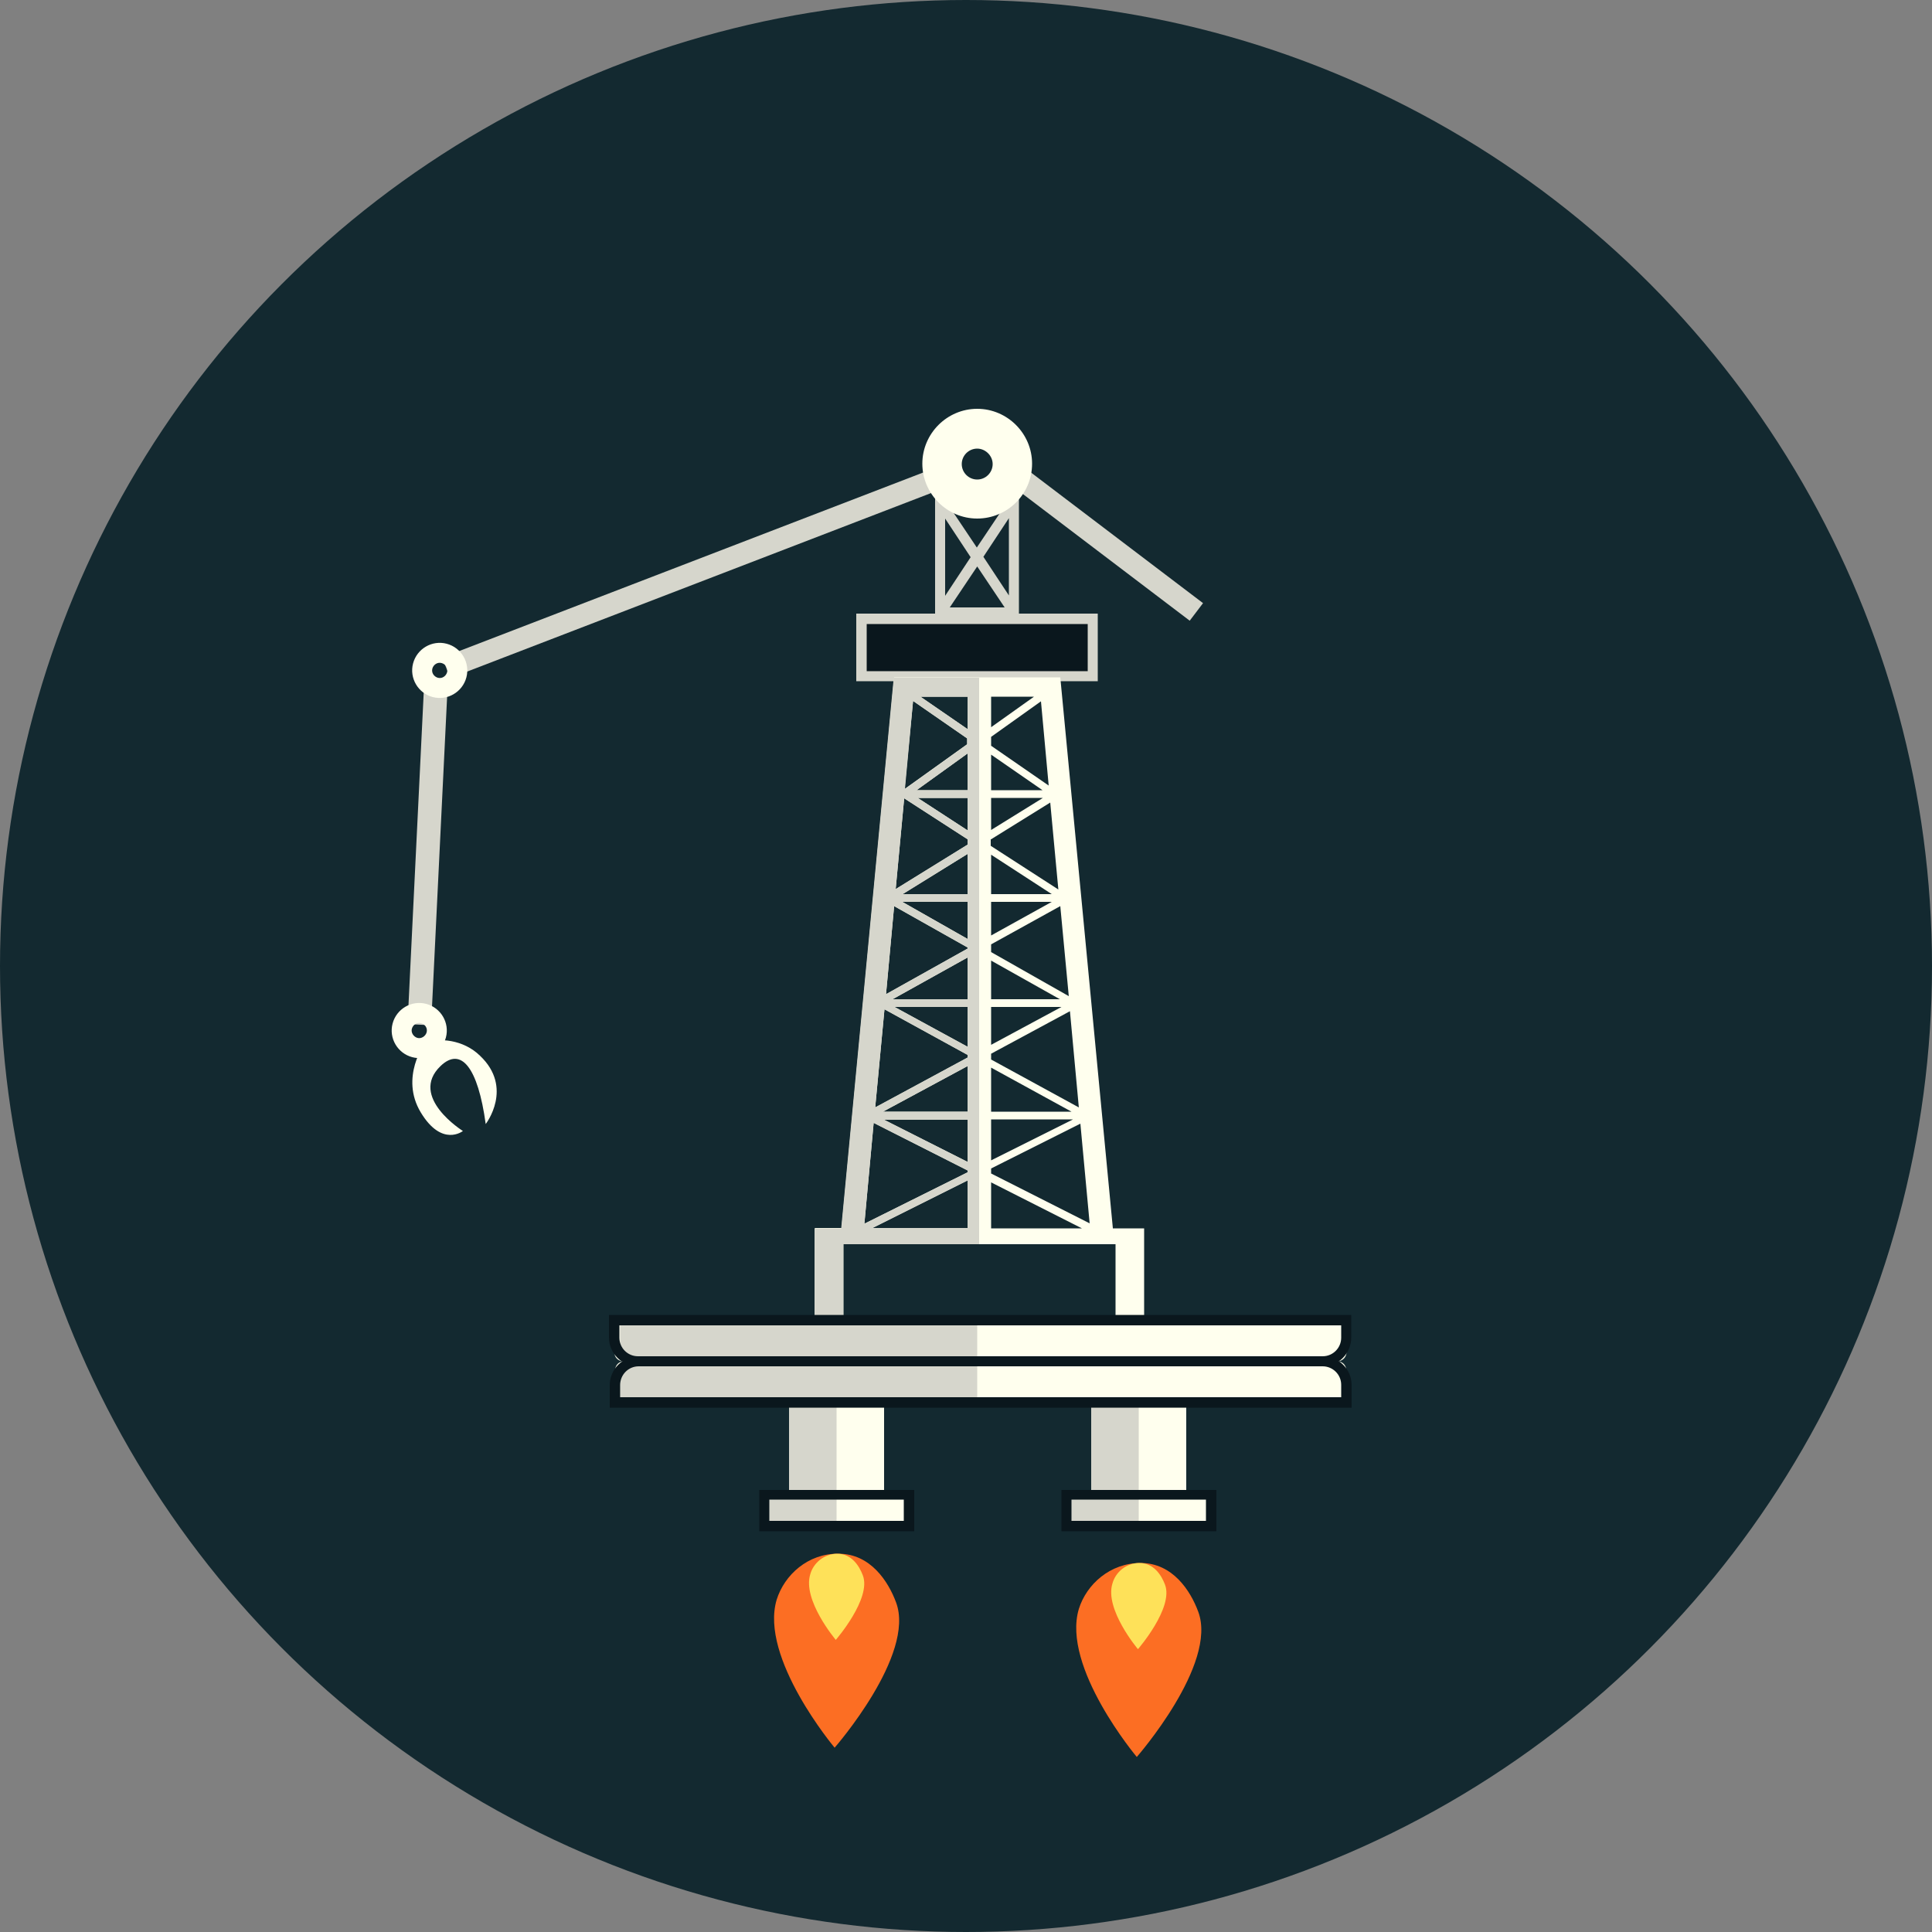 <?xml version="1.0" encoding="utf-8"?>
<!-- Generator: Adobe Illustrator 21.0.2, SVG Export Plug-In . SVG Version: 6.00 Build 0)  -->
<svg version="1.0" xmlns="http://www.w3.org/2000/svg" xmlns:xlink="http://www.w3.org/1999/xlink" x="0px" y="0px"
	 viewBox="0 0 500 500" style="enable-background:new 0 0 500 500;" xml:space="preserve">
<rect x="0" y="0" width="500" height="500" fill="#808080" stroke="none"/>
<style type="text/css">
	.st0{fill:#132930;}
	.st1{fill:#D6D6CC;}
	.st2{fill:#FFFFEE;}
	.st3{fill:#FC6E23;}
	.st4{fill:#FEE159;}
	.st5{fill:#0A171D;}
</style>
<g id="Layer_2">
	<circle class="st0" cx="250" cy="250" r="250"/>
</g>
<g id="Layer_1">
	<g id="mineGroup">
		<g id="arm_x5F_front">
			
				<rect id="arm2" x="66.4" y="217.8" transform="matrix(-4.869972e-02 0.999 -0.999 -4.869972e-02 336.71 120.891)" class="st1" width="88.8" height="6.1"/>
			
				<rect id="arm1" x="110.9" y="144.9" transform="matrix(0.933 -0.359 0.359 0.933 -41.029 74.795)" class="st1" width="139.5" height="5.7"/>
			<path id="circe2" class="st2" d="M115.4,268.5c-1,3.8-4.9,6.1-8.7,5.1s-6.1-4.9-5.1-8.7c1-3.8,4.9-6.1,8.7-5.1
				C114.1,260.8,116.4,264.7,115.4,268.5z M109,264.8c-1.1-0.3-2.1,0.4-2.4,1.4s0.4,2.1,1.4,2.4s2.1-0.4,2.4-1.4
				C110.7,266.2,110.1,265.1,109,264.8z"/>
			<path id="circle1" class="st2" d="M120.7,175.3c-1,3.8-4.9,6.1-8.7,5.1c-3.8-1-6.1-4.9-5.1-8.7c1-3.8,4.9-6.1,8.7-5.1
				C119.4,167.6,121.7,171.5,120.7,175.3z M114.3,171.6c-1.1-0.3-2.1,0.4-2.4,1.4c-0.3,1.1,0.4,2.1,1.4,2.4c1.1,0.3,2.1-0.4,2.4-1.4
				C116,173,115.4,171.9,114.3,171.6z"/>
		</g>
		
			<rect id="arm_x5F_back" x="255.9" y="137.5" transform="matrix(-0.797 -0.605 0.605 -0.797 428.662 425.041)" class="st1" width="59.9" height="5.7"/>
		<g id="fire1">
			<path id="fire_x5F_orange_1_" class="st3" d="M217,402.1c8.3,0,12.9,7.2,14.9,12.6c5.1,13.6-15.9,37.6-15.9,37.6
				s-19.5-23.2-15-38.3C203,407.6,209.1,402,217,402.1z"/>
			<path id="fire_x5F_yellow_1_" class="st4" d="M216.7,402.1c3.7,0,5.7,3.2,6.6,5.6c2.3,6-7,16.7-7,16.7s-8.7-10.3-6.6-17
				C210.5,404.5,213.3,402.1,216.7,402.1z"/>
		</g>
		<g id="fire2">
			<path id="fire_x5F_orange" class="st3" d="M295.2,404.5c8.3,0,12.9,7.2,14.9,12.6c5.1,13.6-15.9,37.6-15.9,37.6
				s-19.5-23.2-15-38.3C281.2,410,287.3,404.5,295.2,404.5z"/>
			<path id="fire_x5F_yellow" class="st4" d="M294.9,404.5c3.7,0,5.7,3.2,6.6,5.6c2.3,6-7,16.7-7,16.7s-8.7-10.3-6.6-17
				C288.7,406.9,291.4,404.5,294.9,404.5z"/>
		</g>
		<g id="mine_x5F_base">
			<g>
				<rect x="282.4" y="361.9" class="st2" width="24.6" height="24.9"/>
				<rect x="282.4" y="361.9" class="st1" width="12.3" height="24.9"/>
				<g>
					<rect x="276" y="386.8" class="st2" width="37.4" height="8.1"/>
					<rect x="276.9" y="386.8" class="st1" width="17.8" height="8.1"/>
					<path class="st5" d="M314.8,396.3h-40.1v-10.7h40.1V396.3z M277.3,393.6h34.8v-5.5h-34.8V393.6z"/>
				</g>
			</g>
			<g>
				<rect x="204.2" y="361.9" class="st2" width="24.6" height="24.9"/>
				<rect x="204.2" y="361.9" class="st1" width="12.3" height="24.9"/>
				<g>
					<rect x="197.8" y="386.8" class="st2" width="37.4" height="8.1"/>
					<rect x="198.7" y="386.8" class="st1" width="17.8" height="8.1"/>
					<path class="st5" d="M236.6,396.3h-40.1v-10.7h40.1V396.3z M199.1,393.6h34.8v-5.5h-34.8V393.6z"/>
				</g>
			</g>
			<g>
				<rect x="222.9" y="160.1" class="st5" width="59.8" height="14.9"/>
				<path class="st1" d="M284.1,176.3h-62.5v-17.5h62.5V176.3z M224.3,173.7h57.2v-12.2h-57.2V173.7z"/>
			</g>
			<path class="st2" d="M288,317.8l-13.6-142.5h-43l-13.6,142.5h-6.9v23.8h7.4V322h70.4v19.7h7.4v-23.8H288z M279.3,287.7
				L279.3,287.7L279.3,287.7L279.3,287.7z M279.2,286.6l-22.7-12.4v-1.5l20.4-11L279.2,286.6z M256.5,233.4h15.7l-15.7,8.7V233.4z
				 M256.5,258.6v-10l17.8,10H256.5z M274.7,260.6l-18.2,9.8v-9.8H274.7z M256.5,276.3l20.8,11.4h-20.8V276.3z M256.5,289.7h21.2
				l-21.2,10.6V289.7z M256.5,246.4v-2l17.9-9.9l2.2,23.3L256.5,246.4z M271.7,206.5L271.7,206.5L271.7,206.5L271.7,206.5z
				 M256.5,180.3h11.1l-11.1,7.9V180.3z M256.5,190.7l12.9-9.2l2,21.8l-14.9-10.3V190.7z M256.5,195.3l13.3,9.2h-13.3V195.3z
				 M256.5,206.5h13.4l-13.4,8.3V206.5z M256.5,217.2l15.3-9.5l2.1,22.5l-17.5-11.3V217.2z M272.2,231.4h-15.7v-10.2L272.2,231.4z
				 M231.5,233.4L231.5,233.4L231.5,233.4L231.5,233.4z M250.4,231.4h-16.8l16.8-10.4V231.4z M250.4,206.5v8.4l-12.9-8.4H250.4z
				 M237.2,204.5l13.2-9.5v9.5H237.2z M250.4,180.3v8.4l-12.2-8.4H250.4z M236.3,181.4l14,9.7v1.5l-16.2,11.6L236.3,181.4z
				 M234,206.6l16.4,10.6v1.4l-18.6,11.5L234,206.6z M223.6,317.8L223.6,317.8L223.6,317.8L223.6,317.8z M250.4,317.8h-24.6
				l24.6-12.3V317.8z M250.4,303.4l-26.7,13.3l2.4-26.1l24.3,12.3V303.4z M250.4,300.7l-21.6-10.9h21.6V300.7z M250.4,287.7h-21.9
				l21.9-11.8V287.7z M250.4,273.7l-23.9,12.9l2.4-25.4l21.5,11.8V273.7z M250.4,270.9l-18.9-10.3h18.9V270.9z M250.4,258.6h-19.4
				l19.4-10.8V258.6z M250.4,245.5l-21.1,11.8l2.1-22.8l19,10.7V245.5z M233.5,233.4h16.9v9.6L233.5,233.4z M256.5,317.8V306
				l23.5,11.9H256.5z M256.5,303.7v-1.3l23.1-11.6l2.4,25.8L256.5,303.7z M282.1,317.8L282.1,317.8L282.1,317.8L282.1,317.8z"/>
			<path class="st1" d="M263.7,128.5H242v31.3h21.7V128.5z M259.9,131.1l-7.1,10.6l-7.1-10.6H259.9z M244.6,134.2l6.6,10l-6.6,10
				V134.2z M245.8,157.2l7.1-10.6l7.1,10.6H245.8z M261.1,154.1l-6.6-10l6.6-10V154.1z"/>
			<path class="st1" d="M253.4,175.4h-22.1l-13.6,142.5h-6.9v23.8h7.4V322h35.2V175.4z M231.5,233.4L231.5,233.4L231.5,233.4
				L231.5,233.4z M223.6,317.8L223.6,317.8L223.6,317.8L223.6,317.8z M250.4,317.8h-24.6l24.6-12.3V317.8z M250.4,303.4l-26.7,13.3
				l2.4-26.1l24.3,12.3V303.4z M250.4,300.7l-21.6-10.9h21.6V300.7z M250.4,287.7h-21.9l21.9-11.8V287.7z M250.4,273.7l-23.9,12.9
				l2.4-25.4l21.5,11.8V273.7z M250.4,270.9l-18.9-10.3h18.9V270.9z M250.4,258.6h-19.4l19.4-10.8V258.6z M250.4,245.5l-21.1,11.8
				l2.1-22.8l19,10.7V245.5z M250.4,243l-16.9-9.6h16.9V243z M250.4,231.4h-16.8l16.8-10.4V231.4z M250.4,218.6l-18.6,11.5l2.2-23.5
				l16.4,10.6V218.6z M250.4,214.9l-12.9-8.4h12.9V214.9z M250.4,204.5h-13.2l13.2-9.5V204.5z M250.4,192.6l-16.2,11.6l2.1-22.8
				l14,9.7V192.6z M238.2,180.3h12.2v8.4L238.2,180.3z"/>
			<path class="st2" d="M267.1,120c0,7.9-6.4,14.2-14.2,14.2s-14.2-6.4-14.2-14.2s6.4-14.2,14.2-14.2S267.1,112.2,267.1,120z
				 M252.9,116.1c-2.2,0-4,1.8-4,4s1.8,4,4,4c2.2,0,4-1.8,4-4S255,116.1,252.9,116.1z"/>
			<g id="minetalp">
				<g>
					<path class="st2" d="M346.1,352.3H161.3c-1.3,0-2.3-1-2.3-2.3v-8.3h189.5v8.3C348.4,351.3,347.4,352.3,346.1,352.3z"/>
					<rect x="160.5" y="341.7" class="st1" width="92.4" height="9.3"/>
					<path class="st5" d="M342.3,353.6H165.1c-4.1,0-7.5-3.3-7.5-7.5v-5.8h192.1v5.8C349.7,350.3,346.4,353.6,342.3,353.6z
						 M160.3,343v3.2c0,2.7,2.2,4.8,4.8,4.8h177.2c2.7,0,4.8-2.2,4.8-4.8V343H160.3z"/>
				</g>
				<g>
					<path class="st2" d="M348.4,362.9H159.2v-8.3c0-1.3,1-2.3,2.3-2.3h184.6c1.3,0,2.3,1,2.3,2.3V362.9z"/>
					<rect x="160.5" y="353.6" class="st1" width="92.4" height="9.3"/>
					<path class="st5" d="M349.7,364.3H157.8v-5.8c0-4.1,3.3-7.5,7.5-7.5h177c4.1,0,7.5,3.3,7.5,7.5V364.3z M160.5,361.6h186.6v-3.2
						c0-2.7-2.2-4.8-4.8-4.8h-177c-2.7,0-4.8,2.2-4.8,4.8V361.6z"/>
				</g>
			</g>
		</g>
	</g>
	<path class="st2" d="M110,269.9c0,0-6.6,8.9-1.1,18c5.5,9.1,10.9,4.8,10.9,4.8s-14.1-8.8-5.8-16.8c5.3-5.1,9.7,0.3,11.7,15
		c0,0,7.3-9.4-1.5-17.7C119.9,269,113.5,268.5,110,269.9z"/>
</g>
</svg>
